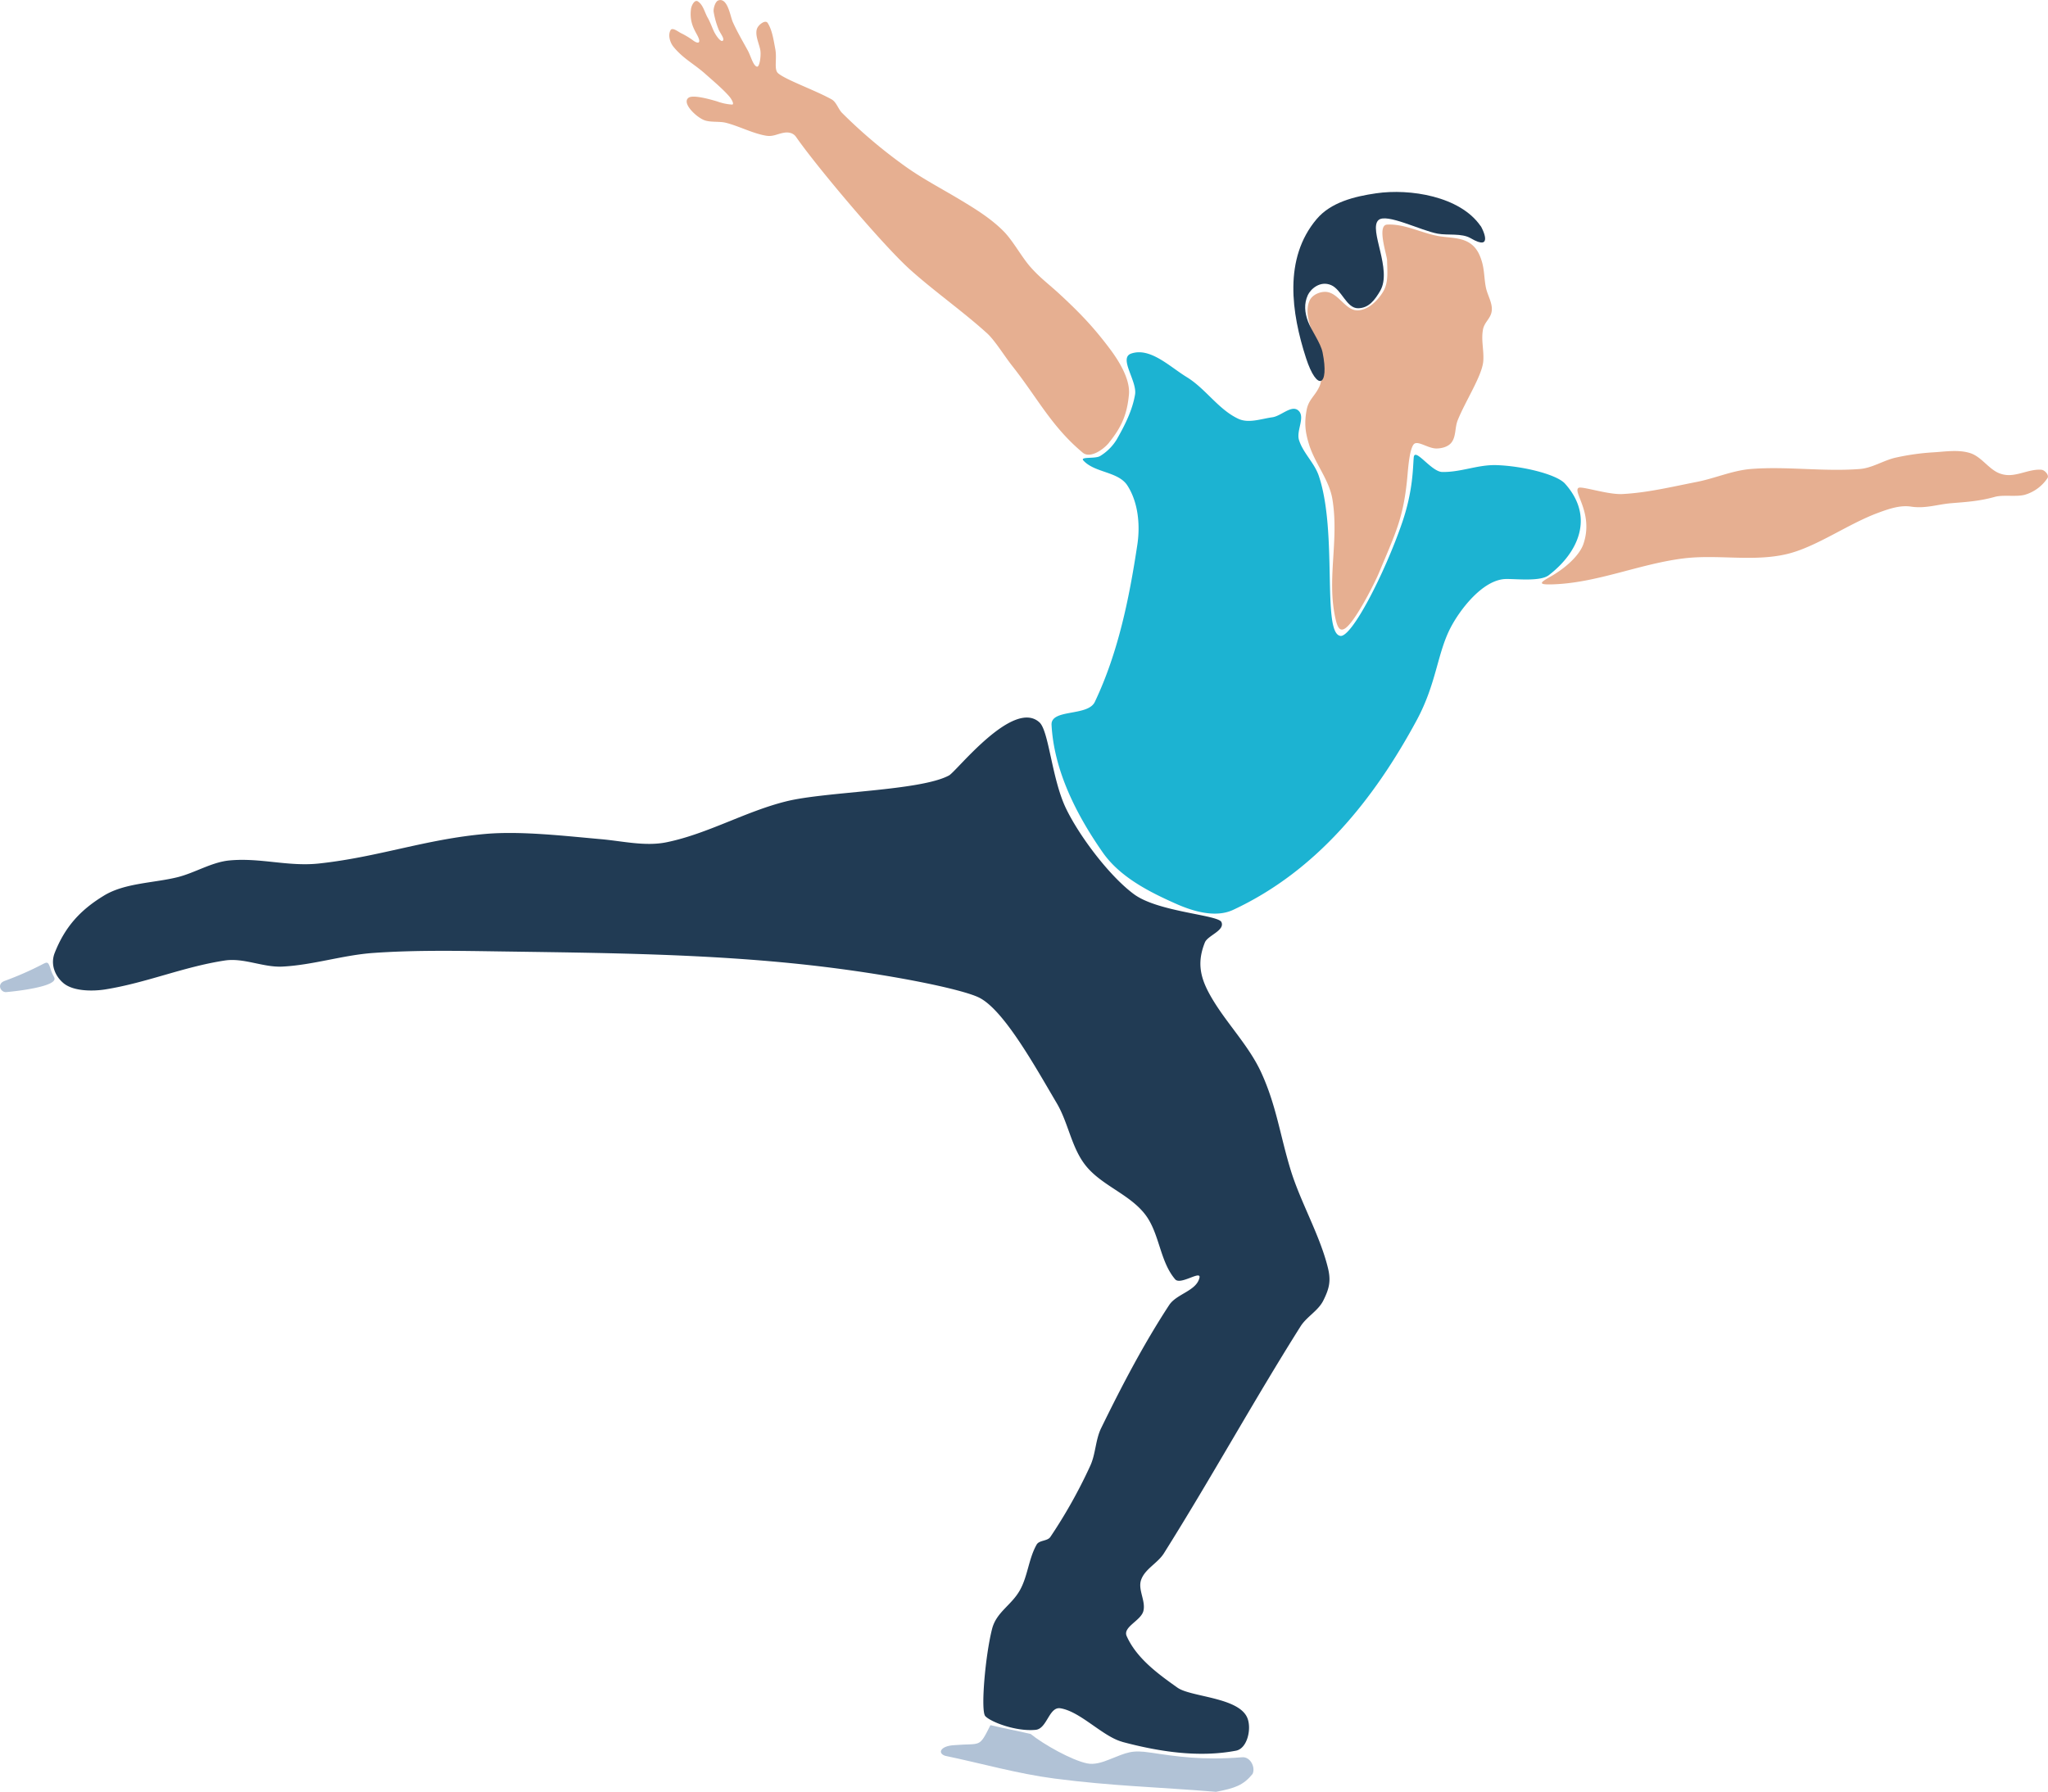 <svg xmlns="http://www.w3.org/2000/svg" width="1080" height="945.12" viewBox="0 0 1080 945.12"><g id="Слой_2" data-name="Слой 2"><g id="skating03_515289758"><g id="skating03_515289758-2" data-name="skating03_515289758"><path d="M591.94 918.81c19.34 5.16 40.21 8.37 59.86 4.61 6-1.15 8.29-11.59 6-17.22-4.47-11-29.69-11-36.84-16-10.4-7.36-21.64-15.59-26.82-27.23-2.16-4.83 7.49-8.08 8.81-13.21 1.36-5.31-3-11.24-1.2-16.41 2-5.8 8.73-8.81 12-14C638.56 779.89 661 739 685.83 699.62c3.23-5.12 9.31-8.21 12-13.62 3.2-6.39 4.14-10.47 2.4-17.41C696 651.44 685.79 634 680.63 617.14 675 598.76 673.07 583 665 565.5c-7-15.1-19.84-27.35-27.62-42-4.63-8.74-6-16.39-2-26.38 1.49-3.71 10.71-6.3 8.73-10.76-1.7-3.84-33.44-5.29-46.14-14.71-13-9.61-28.83-30.71-35.83-45.24-7.5-15.57-9-40.89-14-45.39-13.86-12.63-43.68 25.82-47.69 28-15.15 8.17-64.78 8.47-85.67 13.62-21.64 5.33-41.43 17.14-63.26 21.62-11.25 2.3-23-.59-34.43-1.61-18.73-1.65-42.12-4.41-60.86-2.8-31.5 2.71-56.64 12.24-88.07 15.62-16.25 1.74-31-3.18-47.25-1.61-9.28.9-18.18 6.55-27.22 8.81-12.53 3.13-28 3-39 9.81C42.17 480.12 34.22 489 28.84 502.64c-2.26 5.73-.1 11.94 4.6 15.91 5.21 4.39 15.51 4.39 22.22 3.31 21.86-3.54 41-11.88 62.86-15.22 10.08-1.54 20.24 3.72 30.43 3.2 16.17-.82 31.89-6.07 48-7.2 22.1-1.55 44.31-1.12 66.46-.8 54.14.79 109.34 1.19 163.4 7.23 42.83 4.79 80.9 12.74 89.63 17.19 13.11 6.68 29.58 36.59 40.84 55.65 6.13 10.38 7.71 23.39 15.21 32.83 8.38 10.54 22.9 15 31.23 25.62 7.82 9.95 7.77 24.82 16 34.43 2.79 3.25 13.79-5 12.81-.8-1.64 7-12.08 8.41-16 14.42-13.52 20.67-25 42.68-35.83 64.85-3.06 6.24-2.87 13.73-5.81 20a266.38 266.38.0 0 1-21 37.44c-1.55 2.27-5.84 1.61-7.21 4-4.23 7.4-4.66 16.57-8.8 24-4.49 8.07-12.44 11.57-14.72 20.52-3.62 14.23-6.07 43.11-3.6 45.94 2.66 3 16.1 8.3 26.63 7.26 6-.6 7-12.32 13-11.36 10.6 1.69 22.35 14.95 32.72 17.71z" fill="#213b54" fill-rule="evenodd"/><path d="M706.73 335.38c-9.69-1.76-1.22-54.8-11.3-84.46-2.31-6.79-8.26-12-10.41-18.82-1.56-5 3.55-12.22-.4-15.61-3.57-3.06-9 2.95-13.61 3.6-6 .83-12.58 3.35-18 .8-10.57-4.95-17.26-15.94-27.22-22-9-5.51-19.2-15.8-29.23-12.41-6.86 2.32 3.2 14.48 2 21.62-1.41 8.38-5.41 16.23-9.61 23.62a26.2 26.2.0 0 1-8.8 8.81c-2.57 1.63-10.88.17-8.81 2.4 6 6.55 18.42 5.71 23.22 13.21 5.68 8.89 6.78 20.8 5.2 31.23-4.27 28.3-10.11 57-22.42 82.88-3.7 7.77-23.26 3.51-22.81 12.1 1.27 24.13 13.15 47.48 27 67.29 9.09 13 24.53 20.85 39.06 27.26 9.09 4 20.63 7.24 29.64 3.05 44.11-20.54 74.3-58.28 96.88-100.09C757.57 360.4 757.88 344.66 765 331c4.84-9.31 17-25.48 29.31-25.6 5.6-.06 18 1.4 22.42-2 15.42-11.81 24.37-30.6 8.61-48.25-4.44-5-22.44-9.33-36-9.81-10-.35-18.78 3.79-28.82 3.61-5.78-.11-14.52-13.36-15-7.61-.47 5.41-.32 17.56-6.16 34.51-9.26 26.87-26.64 60.63-32.58 59.56z" fill="#1cb3d2" fill-rule="evenodd"/><path d="M584.86 233.43c6.61-8.19 9.52-14.87 10.48-25.35.73-8-5.19-17.6-10-24-8.66-11.55-15.83-19-26.42-28.82-5.84-5.42-10.12-8.37-15.42-14.32-4.7-5.28-9.24-13.88-14.21-18.91-6.72-6.8-15-11.88-23.22-16.82-10-6-20.6-11.48-30-18.41a265.89 265.89.0 0 1-32-27.23c-2.13-2.16-2.94-5.73-5.6-7.2-8.69-4.82-24.07-10.24-28.13-13.72-2.33-2-.49-7.54-1.5-12.81-.86-4.52-1.59-9.93-4-13.71-1.21-1.92-4.87.87-5.64 3-1.27 3.52 1.44 8.56 1.81 11.76.33 2.89-.46 8.52-1.81 8.26-2-.38-3.26-5.57-4.8-8.41-2.73-5-5.69-10-8-15.21-1.32-3-2.67-13-7.6-11.31-1.64.57-2.73 4.34-2.45 6.05a43.38 43.38.0 0 0 2.55 9.12c.79 2.06 3.35 5 2.3 6.05s-3.72-2.68-4.89-5.25c-.95-2.11-1.81-4.56-3.12-6.86-1.65-2.92-2.38-6.81-5.2-8.61-1.69-1.08-3.37 2.12-3.61 4.1-.72 6.06 1.06 9.65 3.13 13.4 2.67 4.84.61 5.05-2 3.12a39.68 39.68.0 0 0-6.3-3.81c-1.73-.88-4.66-3.3-5.61-1.6-1.45 2.61-.29 6.51 1.6 8.81 5.24 6.36 10.68 8.83 16.82 14.31 3.74 3.33 9.61 8.27 12.81 12.11.89 1.07 2.6 4 1.2 4a27.73 27.73.0 0 1-7.84-1.67c-3.37-1-12.65-3.68-15.08-1.94-3.8 2.74 4.14 10.4 8.51 11.92 3.28 1.14 7.84.44 11.21 1.3 6.85 1.73 14.15 5.63 21.12 6.8 3.8.64 5.9-1 9.71-1.6 1.45-.22 4.39-.26 6.12 2.23 10.68 15.42 45.77 57.1 60.14 70 12.54 11.29 28.14 22.27 40.63 33.63 4.11 3.73 9.19 12.09 13.42 17.41C547.18 210 554.55 225.05 571 238.78c3.81 3.18 10.79-1.49 13.9-5.35z" fill="#e6af91" fill-rule="evenodd"/><path d="M832.34 257.39c1.43-1.24 15.42 3.6 23.22 3.2 13.23-.68 26.23-3.86 39.24-6.4 9.56-1.87 18.71-6 28.42-6.81 19.12-1.51 38.43 1.5 57.55.0 6.6-.52 12.47-4.55 18.92-6a126.11 126.11.0 0 1 20-2.8c6.39-.39 13.1-1.51 19.22.4 5.47 1.72 9 7.26 14 10a13.77 13.77.0 0 0 7.2 1.6c5.55-.28 10.89-3.25 16.42-2.8 1.81.15 4.21 2.89 3.2 4.4a21.68 21.68.0 0 1-12 8.81c-4.43 1.18-11.4-.14-15.81 1.1-8.42 2.37-15.83 2.73-23.23 3.36-6.9.59-13.43 2.93-20.91 1.77-5.48-.85-11.22 1-17 3.14-16.11 5.86-32.82 18.13-48.37 21.86-17.93 4.29-37 0-55.25 2.4-23.07 3-45.21 12.91-68.46 13.61-8.15.25-6.49-1-.81-4.23 7.89-4.51 15.1-11.15 17.12-17.09 5.44-15.93-5.46-27.12-2.7-29.52z" fill="#e6af91" fill-rule="evenodd"/><path d="M731.45 118.47c9.15-.51 17.82 4.33 26.83 6 5.42 1 11.46.62 16.21 3.4 3.87 2.27 5.75 5.91 7 10.21 1.35 4.62 1.14 8.9 2.1 13.62.8 3.93 3.45 8 3.1 12-.38 4.4-4 6-4.7 10.41-.94 5.55.6 10.63.22 16.25-.52 7.69-9.54 21.34-13.53 31.39-1.49 3.73-.78 8.41-3.21 11.61-1.73 2.29-5.13 3.2-8 3.2-4.54.0-10.07-4.58-12-2.14s-2.71 10.13-3.19 15.75c-1.93 22.55-6.09 30.39-14.93 51.58-2 4.91-9.41 19.57-14.76 26.4-5 6.39-6.89 4.29-8.19-1.24-5-21.23 1.86-41.36-1.75-63.52-1.71-10.45-9.39-19.09-12.42-29.23-2-6.57-2.42-11.07-1.2-17.82 1-5.65 4.45-7.37 6.81-12.61 1.94-4.31.74-11.18-.2-15.81a97.51 97.51.0 0 0-4.2-14.61c-1.73-4.64-2.87-10.32-.8-14.82 1.46-3.2 6.15-5.11 9.6-4.4 6 1.23 9.51 9.69 15.62 9.61 5.63-.08 10.75-5.16 13.61-10s2.08-10.91 2-16.42c0-2.48-5.55-18.51.0-18.81z" fill="#e6af91" fill-rule="evenodd"/><path d="M780.75 119.17c-10.83-15.67-37.25-19.79-55-17.22-11.52 1.67-23.92 4.73-31.43 13.62-17.59 20.81-13.26 49.61-5.61 73.26 5.82 18 12.41 15.13 8.73-3-1-4.94-5.91-11.56-7.68-16.29s-2.15-9.37-.1-13.86c1.47-3.2 6.46-7.77 12.27-5.31 5.62 2.39 8.15 12.3 14.26 12.22 5.63-.08 8.74-4.26 11.61-9.11 6.64-11.25-6.26-32.43-.88-37.38 4.16-3.82 22.2 5.48 31.21 7.15 5.41 1 12.66-.38 17.41 2.4 12.43 7.29 6.13-5.23 5.26-6.5z" fill="#213b54" fill-rule="evenodd"/><path d="M606.8 924.43c13.91 2.1 27.29 4.13 48.13 2.47 4.37-.47 7.29 5.27 5.6 8.81-4.87 5.94-9.18 7.47-19.26 9.41-31-2.54-54.43-3-85.23-7-19.47-2.54-38.44-8-57.65-12-4.21-1.47-2.31-5.24 4.8-5.61 14.33-1.19 12.92 1.78 19.12-10.56 6.61 1.61 14.61 3.06 21.22 4.67 6.8 5.51 21.53 13.78 29.72 15.5 3.85.81 8-.55 11.61-2 9.71-3.85 11.9-5.19 21.94-3.67z" fill="#b1c2d6" fill-rule="evenodd"/><path d="M2.32 517.44a168.46 168.46.0 0 0 20.55-9.06c2.41-1.21 2.66-.76 4 3.29 1.24 3.77 2.56 4.09 1.55 5.56-2.11 3.07-15.75 5.22-25.07 6.06-3.07.27-5.17-4.29-1-5.85z" fill="#b1c2d6" fill-rule="evenodd"/></g></g></g></svg>